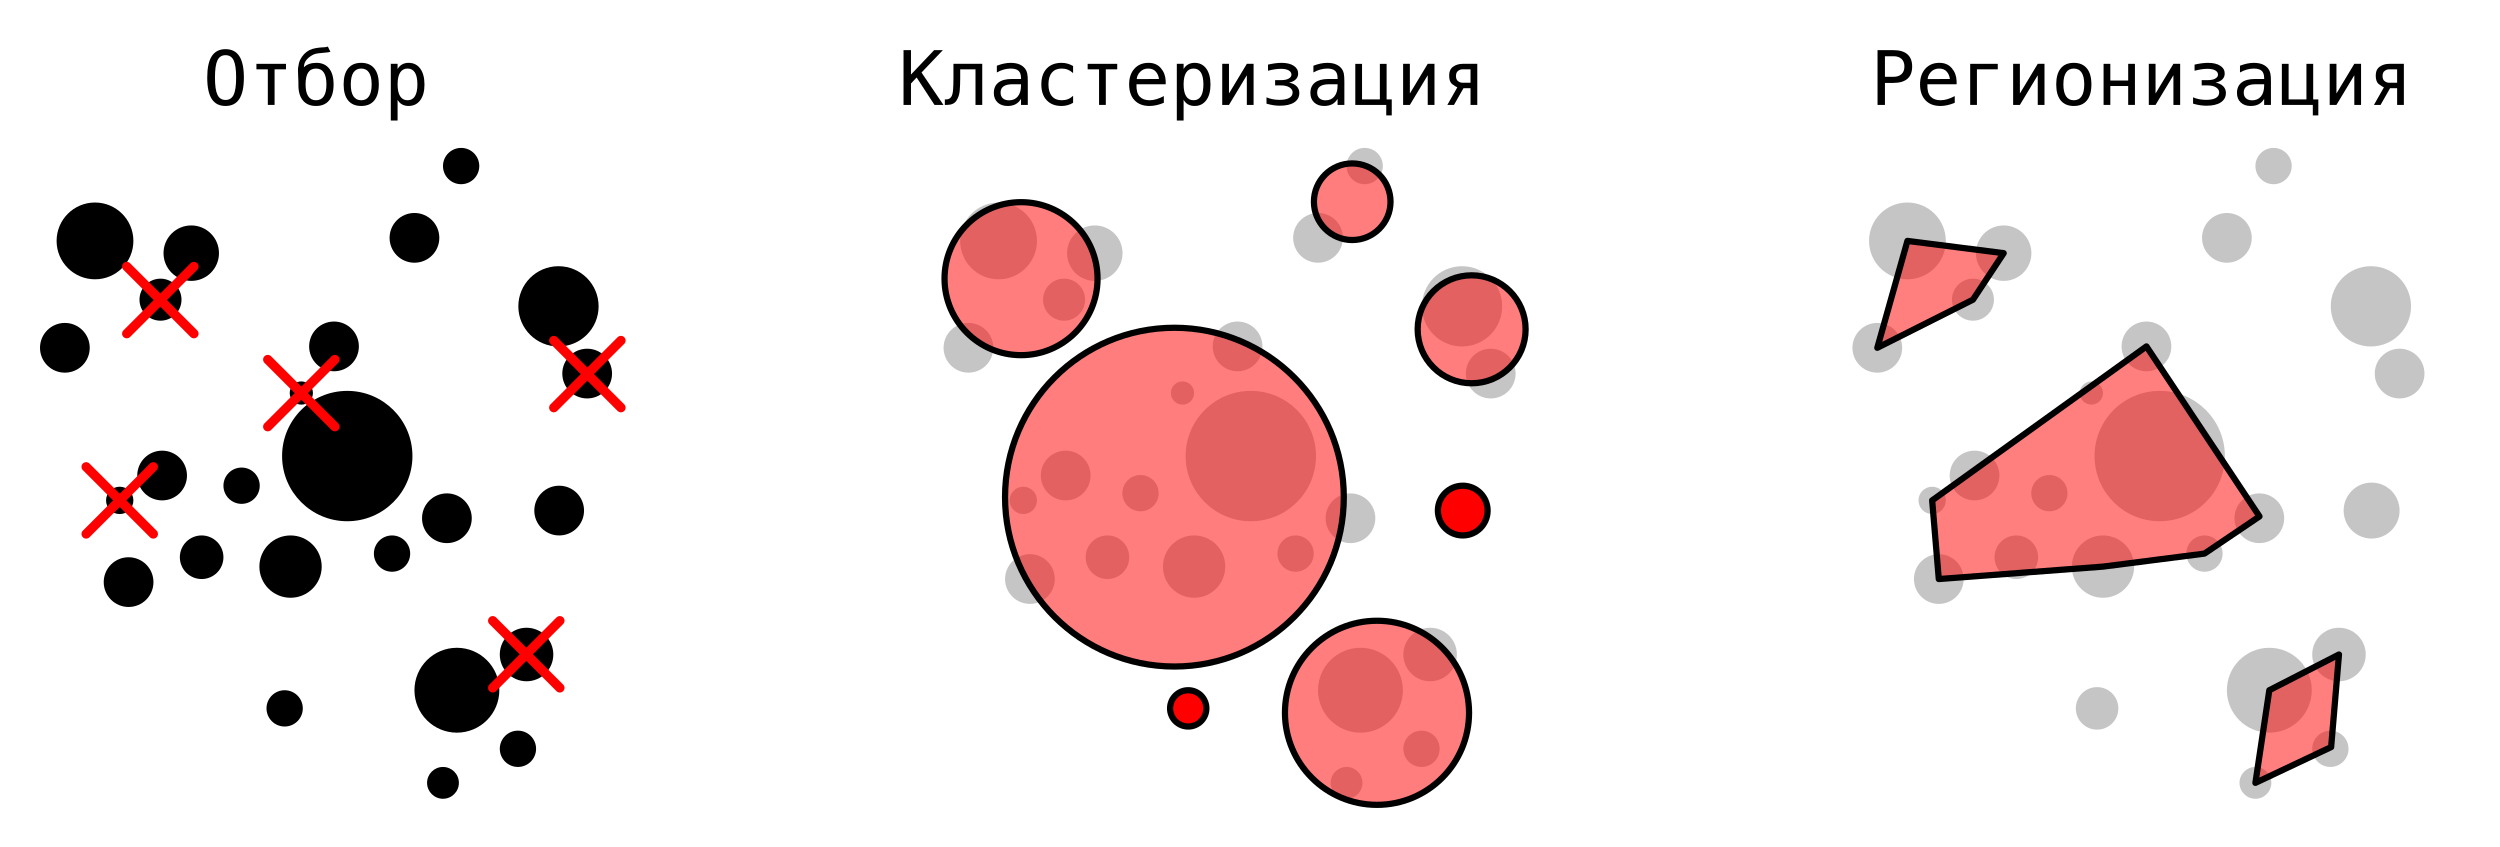 <?xml version="1.0" encoding="UTF-8" standalone="no"?><!DOCTYPE svg PUBLIC "-//W3C//DTD SVG 1.1//EN" "http://www.w3.org/Graphics/SVG/1.1/DTD/svg11.dtd"><svg width="100%" height="100%" viewBox="0 0 1602 543" version="1.1" xmlns="http://www.w3.org/2000/svg" xmlns:xlink="http://www.w3.org/1999/xlink" xml:space="preserve" xmlns:serif="http://www.serif.com/" style="fill-rule:evenodd;clip-rule:evenodd;stroke-linecap:round;stroke-linejoin:round;stroke-miterlimit:1.5;"><rect id="Artboard1" x="0" y="0" width="1602" height="543" style="fill:none;"/><g id="Artboard11" serif:id="Artboard1"><circle cx="60.872" cy="154.374" r="24.605"/><circle cx="639.879" cy="154.374" r="24.605" style="fill:#c5c5c5;"/><circle cx="1222.28" cy="154.374" r="24.605" style="fill:#c5c5c5;"/><circle cx="102.848" cy="192.031" r="13.465"/><circle cx="681.855" cy="192.031" r="13.465" style="fill:#c5c5c5;"/><circle cx="1264.26" cy="192.031" r="13.465" style="fill:#c5c5c5;"/><circle cx="122.55" cy="162.23" r="17.771"/><circle cx="701.558" cy="162.23" r="17.771" style="fill:#c5c5c5;"/><circle cx="1283.96" cy="162.23" r="17.771" style="fill:#c5c5c5;"/><circle cx="103.883" cy="304.716" r="15.936"/><circle cx="682.89" cy="304.716" r="15.936" style="fill:#c5c5c5;"/><circle cx="1265.29" cy="304.716" r="15.936" style="fill:#c5c5c5;"/><circle cx="358.317" cy="327.177" r="15.936"/><circle cx="937.324" cy="327.177" r="15.936" style="fill:#f00;stroke:#000;stroke-width:4px;"/><circle cx="1519.73" cy="327.177" r="15.936" style="fill:#c5c5c5;stroke:#c5c5c5;stroke-width:4px;"/><circle cx="331.892" cy="479.832" r="11.63"/><circle cx="910.899" cy="479.832" r="11.63" style="fill:#c5c5c5;"/><circle cx="1493.3" cy="479.832" r="11.63" style="fill:#c5c5c5;"/><circle cx="283.86" cy="501.658" r="10.195"/><circle cx="862.867" cy="501.658" r="10.195" style="fill:#c5c5c5;"/><circle cx="1445.27" cy="501.658" r="10.195" style="fill:#c5c5c5;"/><circle cx="214.03" cy="221.974" r="15.936"/><circle cx="793.037" cy="221.974" r="15.936" style="fill:#c5c5c5;"/><circle cx="1375.44" cy="221.974" r="15.936" style="fill:#c5c5c5;"/><circle cx="251.213" cy="354.743" r="11.63"/><circle cx="830.22" cy="354.743" r="11.63" style="fill:#c5c5c5;"/><circle cx="1412.62" cy="354.743" r="11.63" style="fill:#c5c5c5;"/><circle cx="182.404" cy="453.926" r="11.63"/><circle cx="761.411" cy="453.926" r="11.63" style="fill:#f00;stroke:#000;stroke-width:4px;"/><circle cx="1343.81" cy="453.926" r="11.63" style="fill:#c5c5c5;stroke:#c5c5c5;stroke-width:4px;"/><circle cx="295.491" cy="106.403" r="11.63"/><circle cx="874.498" cy="106.403" r="11.63" style="fill:#c5c5c5;"/><circle cx="1456.9" cy="106.403" r="11.63" style="fill:#c5c5c5;"/><circle cx="265.579" cy="152.415" r="15.936"/><circle cx="844.586" cy="152.415" r="15.936" style="fill:#c5c5c5;"/><circle cx="1426.99" cy="152.415" r="15.936" style="fill:#c5c5c5;"/><circle cx="286.369" cy="332.093" r="15.936"/><circle cx="865.376" cy="332.093" r="15.936" style="fill:#c5c5c5;"/><circle cx="1447.78" cy="332.093" r="15.936" style="fill:#c5c5c5;"/><circle cx="154.81" cy="311.241" r="11.63"/><circle cx="730.833" cy="316.017" r="11.63" style="fill:#c5c5c5;"/><circle cx="1313.24" cy="316.017" r="11.63" style="fill:#c5c5c5;"/><circle cx="186.18" cy="363.08" r="19.968"/><circle cx="765.187" cy="363.08" r="19.968" style="fill:#c5c5c5;"/><circle cx="1347.59" cy="363.08" r="19.968" style="fill:#c5c5c5;"/><circle cx="193.089" cy="251.848" r="7.441"/><circle cx="757.746" cy="251.848" r="7.441" style="fill:#c5c5c5;"/><circle cx="1340.15" cy="251.848" r="7.441" style="fill:#c5c5c5;"/><circle cx="41.567" cy="222.868" r="15.936"/><circle cx="620.574" cy="222.868" r="15.936" style="fill:#c5c5c5;"/><circle cx="1202.98" cy="222.868" r="15.936" style="fill:#c5c5c5;"/><circle cx="129.211" cy="357.081" r="13.969"/><circle cx="709.653" cy="357.081" r="13.969" style="fill:#c5c5c5;"/><circle cx="1292.06" cy="357.081" r="13.969" style="fill:#c5c5c5;"/><circle cx="82.4" cy="373.017" r="15.936"/><circle cx="659.972" cy="371.05" r="15.936" style="fill:#c5c5c5;"/><circle cx="1242.38" cy="371.05" r="15.936" style="fill:#c5c5c5;"/><circle cx="76.717" cy="320.651" r="8.76"/><circle cx="655.724" cy="320.651" r="8.76" style="fill:#c5c5c5;"/><circle cx="1238.13" cy="320.651" r="8.76" style="fill:#c5c5c5;"/><circle cx="376.259" cy="239.389" r="15.936"/><circle cx="955.266" cy="239.389" r="15.936" style="fill:#c5c5c5;"/><circle cx="1537.67" cy="239.389" r="15.936" style="fill:#c5c5c5;"/><circle cx="292.774" cy="442.296" r="27.195"/><circle cx="871.781" cy="442.296" r="27.195" style="fill:#c5c5c5;"/><circle cx="1454.18" cy="442.296" r="27.195" style="fill:#c5c5c5;"/><circle cx="337.411" cy="419.406" r="17.15"/><circle cx="916.418" cy="419.406" r="17.15" style="fill:#c5c5c5;"/><circle cx="1498.82" cy="419.406" r="17.15" style="fill:#c5c5c5;"/><circle cx="222.526" cy="292.245" r="41.767"/><circle cx="801.534" cy="292.245" r="41.767" style="fill:#c5c5c5;"/><circle cx="1383.94" cy="292.245" r="41.767" style="fill:#c5c5c5;"/><circle cx="357.867" cy="196.301" r="25.717"/><circle cx="936.874" cy="196.301" r="25.717" style="fill:#c5c5c5;"/><circle cx="1519.28" cy="196.301" r="25.717" style="fill:#c5c5c5;"/><g><path d="M98.217,299.151l-43,43" style="fill:none;stroke:#f00;stroke-width:6px;stroke-linecap:butt;stroke-miterlimit:10;"/><path d="M55.217,299.151l43,43" style="fill:none;stroke:#f00;stroke-width:6px;stroke-linecap:butt;stroke-miterlimit:10;"/></g><g><path d="M358.736,397.776l-43,43" style="fill:none;stroke:#f00;stroke-width:6px;stroke-linecap:butt;stroke-miterlimit:10;"/><path d="M315.736,397.776l43,43" style="fill:none;stroke:#f00;stroke-width:6px;stroke-linecap:butt;stroke-miterlimit:10;"/></g><g><path d="M397.88,218.218l-43,43" style="fill:none;stroke:#f00;stroke-width:6px;stroke-linecap:butt;stroke-miterlimit:10;"/><path d="M354.88,218.218l43,43" style="fill:none;stroke:#f00;stroke-width:6px;stroke-linecap:butt;stroke-miterlimit:10;"/></g><g><path d="M214.589,230.413l-43,43" style="fill:none;stroke:#f00;stroke-width:6px;stroke-linecap:butt;stroke-miterlimit:10;"/><path d="M171.589,230.413l43,43" style="fill:none;stroke:#f00;stroke-width:6px;stroke-linecap:butt;stroke-miterlimit:10;"/></g><g><path d="M124.239,170.795l-43,43" style="fill:none;stroke:#f00;stroke-width:6px;stroke-linecap:butt;stroke-miterlimit:10;"/><path d="M81.239,170.795l43,43" style="fill:none;stroke:#f00;stroke-width:6px;stroke-linecap:butt;stroke-miterlimit:10;"/></g><circle cx="654.282" cy="178.566" r="49.023" style="fill:#f00;fill-opacity:0.51;stroke:#000;stroke-width:4px;stroke-linecap:butt;stroke-miterlimit:10;"/><circle cx="752.574" cy="318.566" r="108.537" style="fill:#f00;fill-opacity:0.51;stroke:#000;stroke-width:4px;stroke-linecap:butt;stroke-miterlimit:10;"/><circle cx="882.386" cy="456.761" r="58.985" style="fill:#f00;fill-opacity:0.51;stroke:#000;stroke-width:4px;stroke-linecap:butt;stroke-miterlimit:10;"/><circle cx="943.019" cy="211.011" r="34.589" style="fill:#f00;fill-opacity:0.51;stroke:#000;stroke-width:4px;stroke-linecap:butt;stroke-miterlimit:10;"/><circle cx="866.501" cy="129.269" r="24.544" style="fill:#f00;fill-opacity:0.51;stroke:#000;stroke-width:4px;stroke-linecap:butt;stroke-miterlimit:10;"/><path d="M1222.28,154.374l61.679,7.856l-19.703,29.801l-61.281,30.837l19.305,-68.494Z" style="fill:#f00;fill-opacity:0.5;stroke:#000;stroke-width:4px;stroke-linecap:butt;stroke-miterlimit:10;"/><path d="M1375.44,221.974l72.436,108.94l-35.253,23.829l-65.033,8.337l-105.215,7.97l-4.248,-50.399l137.313,-98.677Z" style="fill:#f00;fill-opacity:0.5;stroke:#000;stroke-width:4px;stroke-linecap:butt;stroke-miterlimit:10;"/><path d="M1454.18,442.296l44.637,-22.89l-5.023,59.321l-48.528,22.931l8.914,-59.362Z" style="fill:#f00;fill-opacity:0.5;stroke:#000;stroke-width:4px;stroke-linecap:butt;stroke-miterlimit:10;"/><path d="M151.314,49.717c0,-5.155 -0.528,-8.838 -1.586,-11.047c-1.058,-2.209 -2.793,-3.314 -5.206,-3.314c-2.397,0 -4.125,1.105 -5.182,3.314c-1.058,2.209 -1.587,5.892 -1.587,11.047c0,5.139 0.529,8.813 1.587,11.022c1.057,2.21 2.785,3.314 5.182,3.314c2.413,0 4.148,-1.1 5.206,-3.302c1.058,-2.201 1.586,-5.879 1.586,-11.034Zm4.96,-0c-0,6.11 -0.968,10.67 -2.903,13.678c-1.935,3.009 -4.885,4.513 -8.849,4.513c-3.964,-0 -6.91,-1.497 -8.837,-4.489c-1.927,-2.993 -2.891,-7.56 -2.891,-13.702c0,-6.127 0.968,-10.694 2.903,-13.703c1.935,-3.008 4.877,-4.512 8.825,-4.512c3.964,-0 6.914,1.504 8.849,4.512c1.935,3.009 2.903,7.576 2.903,13.703Z" style="fill-rule:nonzero;"/><path d="M175.946,44.428l-0,22.798l-4.325,0l0,-22.798l-7.309,0l-0,-3.525l18.943,-0l0,3.525l-7.309,0Z" style="fill-rule:nonzero;"/><path d="M209.179,54.088c-0,-6.769 -2.233,-10.153 -6.699,-10.153c-4.449,-0 -6.674,3.384 -6.674,10.153c-0,3.338 0.564,5.864 1.692,7.58c1.128,1.716 2.789,2.573 4.982,2.573c4.466,0 6.699,-3.384 6.699,-10.153Zm-14.478,-10.929c1.88,-1.927 4.56,-2.891 8.038,-2.891c3.478,0 6.185,1.183 8.12,3.549c1.935,2.366 2.903,5.798 2.903,10.295c-0,4.481 -0.964,7.901 -2.891,10.259c-1.927,2.358 -4.724,3.537 -8.391,3.537c-3.65,-0 -6.459,-1.203 -8.425,-3.608c-1.967,-2.405 -2.911,-5.809 -2.832,-10.212c0.015,-0.705 0.015,-1.191 -0,-1.457l-0.165,-3.925c-0.078,-1.865 -0.118,-3.118 -0.118,-3.761c0,-0.642 0.016,-1.081 0.048,-1.316c0.313,-2.334 0.752,-4.074 1.316,-5.217c1.426,-2.899 3.447,-5.014 6.063,-6.346c2.006,-1.019 5.234,-1.622 9.684,-1.81c0.799,-0.031 1.473,-0.172 2.021,-0.423l1.645,3.337c-0.548,0.204 -1.222,0.345 -2.021,0.423l-5.641,0.565c-1.535,0.156 -2.883,0.571 -4.042,1.245c-3.087,1.818 -4.795,3.933 -5.124,6.346l-0.188,1.41Z" style="fill-rule:nonzero;"/><path d="M231.46,43.935c-2.194,-0 -3.855,0.854 -4.983,2.562c-1.128,1.707 -1.692,4.238 -1.692,7.591c-0,3.338 0.564,5.864 1.692,7.58c1.128,1.716 2.789,2.573 4.983,2.573c2.209,0 3.878,-0.857 5.006,-2.573c1.128,-1.716 1.692,-4.242 1.692,-7.58c0,-3.353 -0.564,-5.884 -1.692,-7.591c-1.128,-1.708 -2.797,-2.562 -5.006,-2.562Zm-0,-3.667c3.651,0 6.443,1.183 8.379,3.549c1.935,2.366 2.902,5.79 2.902,10.271c0,4.497 -0.963,7.925 -2.891,10.283c-1.927,2.358 -4.724,3.537 -8.39,3.537c-3.651,-0 -6.44,-1.179 -8.367,-3.537c-1.928,-2.358 -2.891,-5.786 -2.891,-10.283c-0,-4.481 0.963,-7.905 2.891,-10.271c1.927,-2.366 4.716,-3.549 8.367,-3.549Z" style="fill-rule:nonzero;"/><path d="M254.775,63.912l-0,13.327l-4.348,-0l-0,-36.336l4.348,-0l-0,3.361c0.72,-1.301 1.68,-2.292 2.879,-2.973c1.198,-0.682 2.581,-1.023 4.148,-1.023c3.181,0 5.676,1.23 7.486,3.69c1.81,2.46 2.714,5.868 2.714,10.224c0,4.278 -0.908,7.635 -2.726,10.071c-1.817,2.437 -4.309,3.655 -7.474,3.655c-1.598,-0 -2.997,-0.341 -4.195,-1.023c-1.199,-0.681 -2.143,-1.672 -2.832,-2.973Zm12.691,-9.824c0,-3.353 -0.528,-5.884 -1.586,-7.591c-1.058,-1.708 -2.629,-2.562 -4.712,-2.562c-2.1,-0 -3.69,0.858 -4.772,2.573c-1.081,1.716 -1.621,4.243 -1.621,7.58c-0,3.322 0.54,5.844 1.621,7.568c1.082,1.724 2.672,2.585 4.772,2.585c2.083,0 3.654,-0.854 4.712,-2.561c1.058,-1.708 1.586,-4.239 1.586,-7.592Z" style="fill-rule:nonzero;"/><path d="M578.984,32.136l4.771,0l-0,15.606l14.83,-15.606l5.57,0l-13.655,14.337l14.055,20.753l-5.735,0l-11.446,-17.58l-3.619,3.854l-0,13.726l-4.771,0l-0,-35.09Z" style="fill-rule:nonzero;"/><path d="M610.971,40.903l18.45,-0l0,26.323l-4.324,0l-0,-22.798l-9.801,0l-0,5.759c-0,2.961 -0.106,5.629 -0.317,8.002c-0.212,2.374 -0.909,4.474 -2.092,6.299c-1.183,1.826 -3.232,2.738 -6.146,2.738l-1.293,0l0,-3.525l0.823,-0c1.332,-0 2.366,-0.462 3.102,-1.387c0.737,-0.924 1.187,-2.483 1.352,-4.677c0.164,-2.194 0.246,-4.654 0.246,-7.38l0,-9.354Z" style="fill-rule:nonzero;"/><path d="M654.264,53.994l-5.476,0c-2.523,0 -4.423,0.443 -5.7,1.328c-1.277,0.885 -1.915,2.205 -1.915,3.96c-0,1.583 0.478,2.813 1.433,3.69c0.956,0.878 2.28,1.316 3.972,1.316c2.382,0 4.254,-0.826 5.618,-2.479c1.363,-1.653 2.052,-3.937 2.068,-6.851l-0,-0.964Zm4.348,-1.786l-0,15.018l-4.348,0l-0,-3.901c-0.925,1.567 -2.088,2.722 -3.49,3.466c-1.403,0.745 -3.107,1.117 -5.112,1.117c-2.68,-0 -4.818,-0.756 -6.416,-2.268c-1.599,-1.512 -2.398,-3.537 -2.398,-6.076c0,-2.93 0.983,-5.155 2.95,-6.675c1.966,-1.519 4.853,-2.279 8.661,-2.279l5.805,-0l-0,-0.682c-0.016,-2.1 -0.548,-3.623 -1.598,-4.571c-1.05,-0.948 -2.727,-1.422 -5.03,-1.422c-1.473,-0 -2.961,0.211 -4.465,0.634c-1.505,0.423 -2.97,1.042 -4.396,1.857l0,-4.324c1.599,-0.612 3.13,-1.07 4.595,-1.375c1.465,-0.306 2.887,-0.459 4.266,-0.459c2.178,0 4.039,0.322 5.582,0.964c1.543,0.642 2.793,1.606 3.749,2.891c0.595,0.783 1.018,1.751 1.269,2.902c0.251,1.152 0.376,2.88 0.376,5.183Z" style="fill-rule:nonzero;"/><path d="M687.638,65.887c-1.159,0.673 -2.354,1.179 -3.584,1.516c-1.23,0.336 -2.487,0.505 -3.772,0.505c-4.074,-0 -7.259,-1.222 -9.554,-3.667c-2.296,-2.444 -3.443,-5.828 -3.443,-10.153c-0,-4.324 1.147,-7.709 3.443,-10.153c2.295,-2.445 5.48,-3.667 9.554,-3.667c1.269,0 2.507,0.165 3.713,0.494c1.207,0.329 2.421,0.838 3.643,1.528l0,4.536c-1.144,-1.019 -2.291,-1.755 -3.443,-2.21c-1.152,-0.454 -2.456,-0.681 -3.913,-0.681c-2.711,-0 -4.795,0.877 -6.252,2.632c-1.457,1.755 -2.186,4.262 -2.186,7.521c0,3.243 0.733,5.747 2.198,7.509c1.465,1.763 3.545,2.644 6.24,2.644c1.504,0 2.851,-0.231 4.042,-0.693c1.191,-0.462 2.296,-1.179 3.314,-2.15l0,4.489Z" style="fill-rule:nonzero;"/><path d="M708.603,44.428l-0,22.798l-4.325,0l0,-22.798l-7.309,0l-0,-3.525l18.943,-0l0,3.525l-7.309,0Z" style="fill-rule:nonzero;"/><path d="M746.983,51.902l0,2.116l-18.732,-0l0,0.141c-0.125,3.588 0.561,6.165 2.057,7.732c1.496,1.567 3.608,2.35 6.334,2.35c1.379,0 2.82,-0.219 4.325,-0.658c1.504,-0.438 3.11,-1.104 4.818,-1.997l-0,4.301c-1.645,0.673 -3.232,1.179 -4.76,1.516c-1.527,0.336 -3.004,0.505 -4.43,0.505c-4.089,-0 -7.286,-1.226 -9.589,-3.678c-2.303,-2.453 -3.455,-5.833 -3.455,-10.142c-0,-4.199 1.128,-7.552 3.384,-10.059c2.257,-2.507 5.265,-3.761 9.025,-3.761c3.354,0 5.998,1.136 7.933,3.408c1.935,2.272 2.965,5.014 3.09,8.226Zm-4.324,-1.269c-0.188,-1.817 -0.85,-3.388 -1.986,-4.712c-1.136,-1.324 -2.77,-1.986 -4.901,-1.986c-2.084,-0 -3.799,0.689 -5.147,2.068c-1.347,1.379 -2.084,2.93 -2.209,4.654l14.243,-0.024Z" style="fill-rule:nonzero;"/><path d="M758.453,63.912l-0,13.327l-4.348,-0l-0,-36.336l4.348,-0l-0,3.361c0.721,-1.301 1.68,-2.292 2.879,-2.973c1.199,-0.682 2.581,-1.023 4.148,-1.023c3.181,0 5.676,1.23 7.486,3.69c1.81,2.46 2.715,5.868 2.715,10.224c-0,4.278 -0.909,7.635 -2.727,10.071c-1.817,2.437 -4.309,3.655 -7.474,3.655c-1.598,-0 -2.996,-0.341 -4.195,-1.023c-1.199,-0.681 -2.143,-1.672 -2.832,-2.973Zm12.691,-9.824c0,-3.353 -0.528,-5.884 -1.586,-7.591c-1.058,-1.708 -2.628,-2.562 -4.712,-2.562c-2.1,-0 -3.69,0.858 -4.771,2.573c-1.082,1.716 -1.622,4.243 -1.622,7.58c-0,3.322 0.54,5.844 1.622,7.568c1.081,1.724 2.671,2.585 4.771,2.585c2.084,0 3.654,-0.854 4.712,-2.561c1.058,-1.708 1.586,-4.239 1.586,-7.592Z" style="fill-rule:nonzero;"/><path d="M798.972,48.212l-11.446,19.014l-4.324,0l-0,-26.323l4.324,-0l0,19.014l11.446,-19.014l4.325,-0l-0,26.323l-4.325,0l0,-19.014Z" style="fill-rule:nonzero;"/><path d="M826.001,52.96c2.068,0.36 3.686,1.12 4.853,2.28c1.167,1.159 1.751,2.593 1.751,4.301c-0,2.601 -1.085,4.618 -3.255,6.052c-2.17,1.433 -5.253,2.15 -9.249,2.15c-1.332,0 -2.71,-0.109 -4.136,-0.329c-1.426,-0.219 -2.891,-0.548 -4.395,-0.987l-0,-4.066c1.19,0.533 2.499,0.936 3.925,1.211c1.426,0.274 2.922,0.411 4.489,0.411c2.71,-0 4.775,-0.411 6.193,-1.234c1.418,-0.823 2.127,-2.002 2.127,-3.537c-0,-1.269 -0.662,-2.335 -1.986,-3.197c-1.324,-0.861 -3.161,-1.292 -5.512,-1.292l-3.713,-0l-0,-3.385l3.878,0c2.131,0 3.76,-0.341 4.889,-1.022c1.128,-0.682 1.692,-1.5 1.692,-2.456c-0,-1.16 -0.584,-2.076 -1.751,-2.75c-1.168,-0.674 -2.832,-1.011 -4.995,-1.011c-1.175,0 -2.44,0.098 -3.795,0.294c-1.356,0.196 -2.848,0.505 -4.478,0.928l0,-3.925c1.646,-0.376 3.185,-0.658 4.619,-0.846c1.433,-0.188 2.777,-0.282 4.03,-0.282c3.291,0 5.892,0.619 7.803,1.857c1.912,1.238 2.868,2.907 2.868,5.006c-0,1.473 -0.509,2.715 -1.528,3.725c-1.018,1.011 -2.46,1.712 -4.324,2.104Z" style="fill-rule:nonzero;"/><path d="M857.119,53.994l-5.477,0c-2.522,0 -4.422,0.443 -5.699,1.328c-1.277,0.885 -1.916,2.205 -1.916,3.96c0,1.583 0.478,2.813 1.434,3.69c0.956,0.878 2.28,1.316 3.972,1.316c2.382,0 4.254,-0.826 5.617,-2.479c1.363,-1.653 2.053,-3.937 2.069,-6.851l-0,-0.964Zm4.348,-1.786l-0,15.018l-4.348,0l-0,-3.901c-0.925,1.567 -2.088,2.722 -3.491,3.466c-1.402,0.745 -3.106,1.117 -5.112,1.117c-2.679,-0 -4.818,-0.756 -6.416,-2.268c-1.598,-1.512 -2.397,-3.537 -2.397,-6.076c-0,-2.93 0.983,-5.155 2.949,-6.675c1.967,-1.519 4.854,-2.279 8.661,-2.279l5.806,-0l-0,-0.682c-0.016,-2.1 -0.549,-3.623 -1.599,-4.571c-1.049,-0.948 -2.726,-1.422 -5.029,-1.422c-1.473,-0 -2.962,0.211 -4.466,0.634c-1.504,0.423 -2.969,1.042 -4.395,1.857l0,-4.324c1.598,-0.612 3.13,-1.07 4.595,-1.375c1.465,-0.306 2.887,-0.459 4.266,-0.459c2.178,0 4.038,0.322 5.582,0.964c1.543,0.642 2.793,1.606 3.748,2.891c0.596,0.783 1.019,1.751 1.27,2.902c0.25,1.152 0.376,2.88 0.376,5.183Z" style="fill-rule:nonzero;"/><path d="M891.833,63.701l-0,10.247l-3.526,0l0,-6.722l-19.837,0l0,-26.323l4.325,-0l0,22.798l11.423,-0l-0,-22.798l4.324,-0l0,22.798l3.291,-0Z" style="fill-rule:nonzero;"/><path d="M914.889,48.212l-11.446,19.014l-4.325,0l0,-26.323l4.325,-0l-0,19.014l11.446,-19.014l4.325,-0l-0,26.323l-4.325,0l-0,-19.014Z" style="fill-rule:nonzero;"/><path d="M932.986,48.729c0,1.52 0.447,2.613 1.34,3.279c0.893,0.666 1.771,0.999 2.632,0.999l5.359,-0l0,-8.579l-5.335,0c-0.878,0 -1.763,0.337 -2.656,1.011c-0.893,0.674 -1.34,1.771 -1.34,3.29Zm-5.523,18.497l6.393,-11.258c-0.831,-0.344 -1.912,-1.026 -3.244,-2.044c-1.331,-1.019 -1.997,-2.836 -1.997,-5.453c-0,-2.632 0.862,-4.552 2.585,-5.758c1.724,-1.207 3.761,-1.81 6.111,-1.81l9.331,-0l-0,26.323l-4.325,0l0,-10.694l-4.536,0l-6.064,10.694l-4.254,0Z" style="fill-rule:nonzero;"/><path d="M1207.87,36.038l0,13.185l5.5,-0c2.194,-0 3.905,-0.58 5.135,-1.739c1.23,-1.16 1.845,-2.781 1.845,-4.865c0,-2.084 -0.611,-3.702 -1.833,-4.854c-1.222,-1.151 -2.938,-1.727 -5.147,-1.727l-5.5,-0Zm-4.747,-3.902l10.247,0c3.917,0 6.886,0.889 8.908,2.668c2.021,1.778 3.032,4.383 3.032,7.815c-0,3.462 -1.007,6.079 -3.021,7.85c-2.013,1.77 -4.986,2.655 -8.919,2.655l-5.5,0l0,14.102l-4.747,0l-0,-35.09Z" style="fill-rule:nonzero;"/><path d="M1253.8,51.902l0,2.116l-18.732,-0l0,0.141c-0.125,3.588 0.56,6.165 2.057,7.732c1.496,1.567 3.608,2.35 6.334,2.35c1.379,0 2.82,-0.219 4.324,-0.658c1.505,-0.438 3.111,-1.104 4.819,-1.997l-0,4.301c-1.646,0.673 -3.232,1.179 -4.76,1.516c-1.527,0.336 -3.004,0.505 -4.43,0.505c-4.09,-0 -7.286,-1.226 -9.589,-3.678c-2.304,-2.453 -3.455,-5.833 -3.455,-10.142c-0,-4.199 1.128,-7.552 3.384,-10.059c2.256,-2.507 5.265,-3.761 9.025,-3.761c3.353,0 5.998,1.136 7.933,3.408c1.935,2.272 2.965,5.014 3.09,8.226Zm-4.324,-1.269c-0.188,-1.817 -0.85,-3.388 -1.986,-4.712c-1.136,-1.324 -2.77,-1.986 -4.901,-1.986c-2.084,-0 -3.799,0.689 -5.147,2.068c-1.347,1.379 -2.084,2.93 -2.209,4.654l14.243,-0.024Z" style="fill-rule:nonzero;"/><path d="M1266.82,44.428l-0,22.798l-4.325,0l0,-26.323l17.675,-0l-0,3.525l-13.35,0Z" style="fill-rule:nonzero;"/><path d="M1305.79,48.212l-11.446,19.014l-4.325,0l0,-26.323l4.325,-0l-0,19.014l11.446,-19.014l4.324,-0l0,26.323l-4.324,0l-0,-19.014Z" style="fill-rule:nonzero;"/><path d="M1328.89,43.935c-2.193,-0 -3.854,0.854 -4.982,2.562c-1.128,1.707 -1.692,4.238 -1.692,7.591c-0,3.338 0.564,5.864 1.692,7.58c1.128,1.716 2.789,2.573 4.982,2.573c2.21,0 3.878,-0.857 5.007,-2.573c1.128,-1.716 1.692,-4.242 1.692,-7.58c-0,-3.353 -0.564,-5.884 -1.692,-7.591c-1.129,-1.708 -2.797,-2.562 -5.007,-2.562Zm0,-3.667c3.651,0 6.444,1.183 8.379,3.549c1.935,2.366 2.903,5.79 2.903,10.271c-0,4.497 -0.964,7.925 -2.891,10.283c-1.927,2.358 -4.724,3.537 -8.391,3.537c-3.65,-0 -6.439,-1.179 -8.367,-3.537c-1.927,-2.358 -2.891,-5.786 -2.891,-10.283c0,-4.481 0.964,-7.905 2.891,-10.271c1.928,-2.366 4.717,-3.549 8.367,-3.549Z" style="fill-rule:nonzero;"/><path d="M1363.74,55.122l-11.446,0l0,12.104l-4.324,0l-0,-26.323l4.324,-0l0,10.694l11.446,-0l0,-10.694l4.325,-0l-0,26.323l-4.325,0l0,-12.104Z" style="fill-rule:nonzero;"/><path d="M1392.72,48.212l-11.446,19.014l-4.325,0l0,-26.323l4.325,-0l-0,19.014l11.446,-19.014l4.324,-0l0,26.323l-4.324,0l-0,-19.014Z" style="fill-rule:nonzero;"/><path d="M1419.75,52.96c2.068,0.36 3.686,1.12 4.853,2.28c1.168,1.159 1.751,2.593 1.751,4.301c0,2.601 -1.085,4.618 -3.255,6.052c-2.17,1.433 -5.253,2.15 -9.248,2.15c-1.332,0 -2.711,-0.109 -4.137,-0.329c-1.426,-0.219 -2.891,-0.548 -4.395,-0.987l0,-4.066c1.191,0.533 2.499,0.936 3.925,1.211c1.426,0.274 2.922,0.411 4.489,0.411c2.711,-0 4.775,-0.411 6.193,-1.234c1.418,-0.823 2.127,-2.002 2.127,-3.537c0,-1.269 -0.662,-2.335 -1.986,-3.197c-1.324,-0.861 -3.161,-1.292 -5.511,-1.292l-3.714,-0l0,-3.385l3.878,0c2.131,0 3.761,-0.341 4.889,-1.022c1.128,-0.682 1.692,-1.5 1.692,-2.456c0,-1.16 -0.583,-2.076 -1.751,-2.75c-1.167,-0.674 -2.832,-1.011 -4.994,-1.011c-1.175,0 -2.44,0.098 -3.796,0.294c-1.355,0.196 -2.848,0.505 -4.477,0.928l-0,-3.925c1.645,-0.376 3.185,-0.658 4.618,-0.846c1.434,-0.188 2.777,-0.282 4.031,-0.282c3.29,0 5.891,0.619 7.803,1.857c1.912,1.238 2.867,2.907 2.867,5.006c0,1.473 -0.509,2.715 -1.527,3.725c-1.019,1.011 -2.46,1.712 -4.325,2.104Z" style="fill-rule:nonzero;"/><path d="M1450.87,53.994l-5.476,0c-2.523,0 -4.423,0.443 -5.7,1.328c-1.277,0.885 -1.915,2.205 -1.915,3.96c-0,1.583 0.478,2.813 1.434,3.69c0.955,0.878 2.279,1.316 3.972,1.316c2.381,0 4.254,-0.826 5.617,-2.479c1.363,-1.653 2.052,-3.937 2.068,-6.851l0,-0.964Zm4.348,-1.786l0,15.018l-4.348,0l0,-3.901c-0.924,1.567 -2.088,2.722 -3.49,3.466c-1.402,0.745 -3.106,1.117 -5.112,1.117c-2.679,-0 -4.818,-0.756 -6.416,-2.268c-1.599,-1.512 -2.398,-3.537 -2.398,-6.076c0,-2.93 0.984,-5.155 2.95,-6.675c1.966,-1.519 4.853,-2.279 8.661,-2.279l5.805,-0l0,-0.682c-0.016,-2.1 -0.548,-3.623 -1.598,-4.571c-1.05,-0.948 -2.726,-1.422 -5.03,-1.422c-1.473,-0 -2.961,0.211 -4.465,0.634c-1.505,0.423 -2.97,1.042 -4.395,1.857l-0,-4.324c1.598,-0.612 3.129,-1.07 4.594,-1.375c1.465,-0.306 2.887,-0.459 4.266,-0.459c2.178,0 4.039,0.322 5.582,0.964c1.544,0.642 2.793,1.606 3.749,2.891c0.595,0.783 1.018,1.751 1.269,2.902c0.251,1.152 0.376,2.88 0.376,5.183Z" style="fill-rule:nonzero;"/><path d="M1485.58,63.701l0,10.247l-3.525,0l-0,-6.722l-19.837,0l0,-26.323l4.325,-0l-0,22.798l11.422,-0l0,-22.798l4.325,-0l-0,22.798l3.29,-0Z" style="fill-rule:nonzero;"/><path d="M1508.64,48.212l-11.446,19.014l-4.325,0l-0,-26.323l4.325,-0l-0,19.014l11.446,-19.014l4.324,-0l0,26.323l-4.324,0l-0,-19.014Z" style="fill-rule:nonzero;"/><path d="M1526.74,48.729c-0,1.52 0.446,2.613 1.34,3.279c0.893,0.666 1.77,0.999 2.632,0.999l5.359,-0l-0,-8.579l-5.336,0c-0.877,0 -1.762,0.337 -2.655,1.011c-0.894,0.674 -1.34,1.771 -1.34,3.29Zm-5.523,18.497l6.392,-11.258c-0.83,-0.344 -1.911,-1.026 -3.243,-2.044c-1.332,-1.019 -1.998,-2.836 -1.998,-5.453c0,-2.632 0.862,-4.552 2.586,-5.758c1.723,-1.207 3.76,-1.81 6.11,-1.81l9.331,-0l0,26.323l-4.324,0l-0,-10.694l-4.537,0l-6.063,10.694l-4.254,0Z" style="fill-rule:nonzero;"/></g></svg>